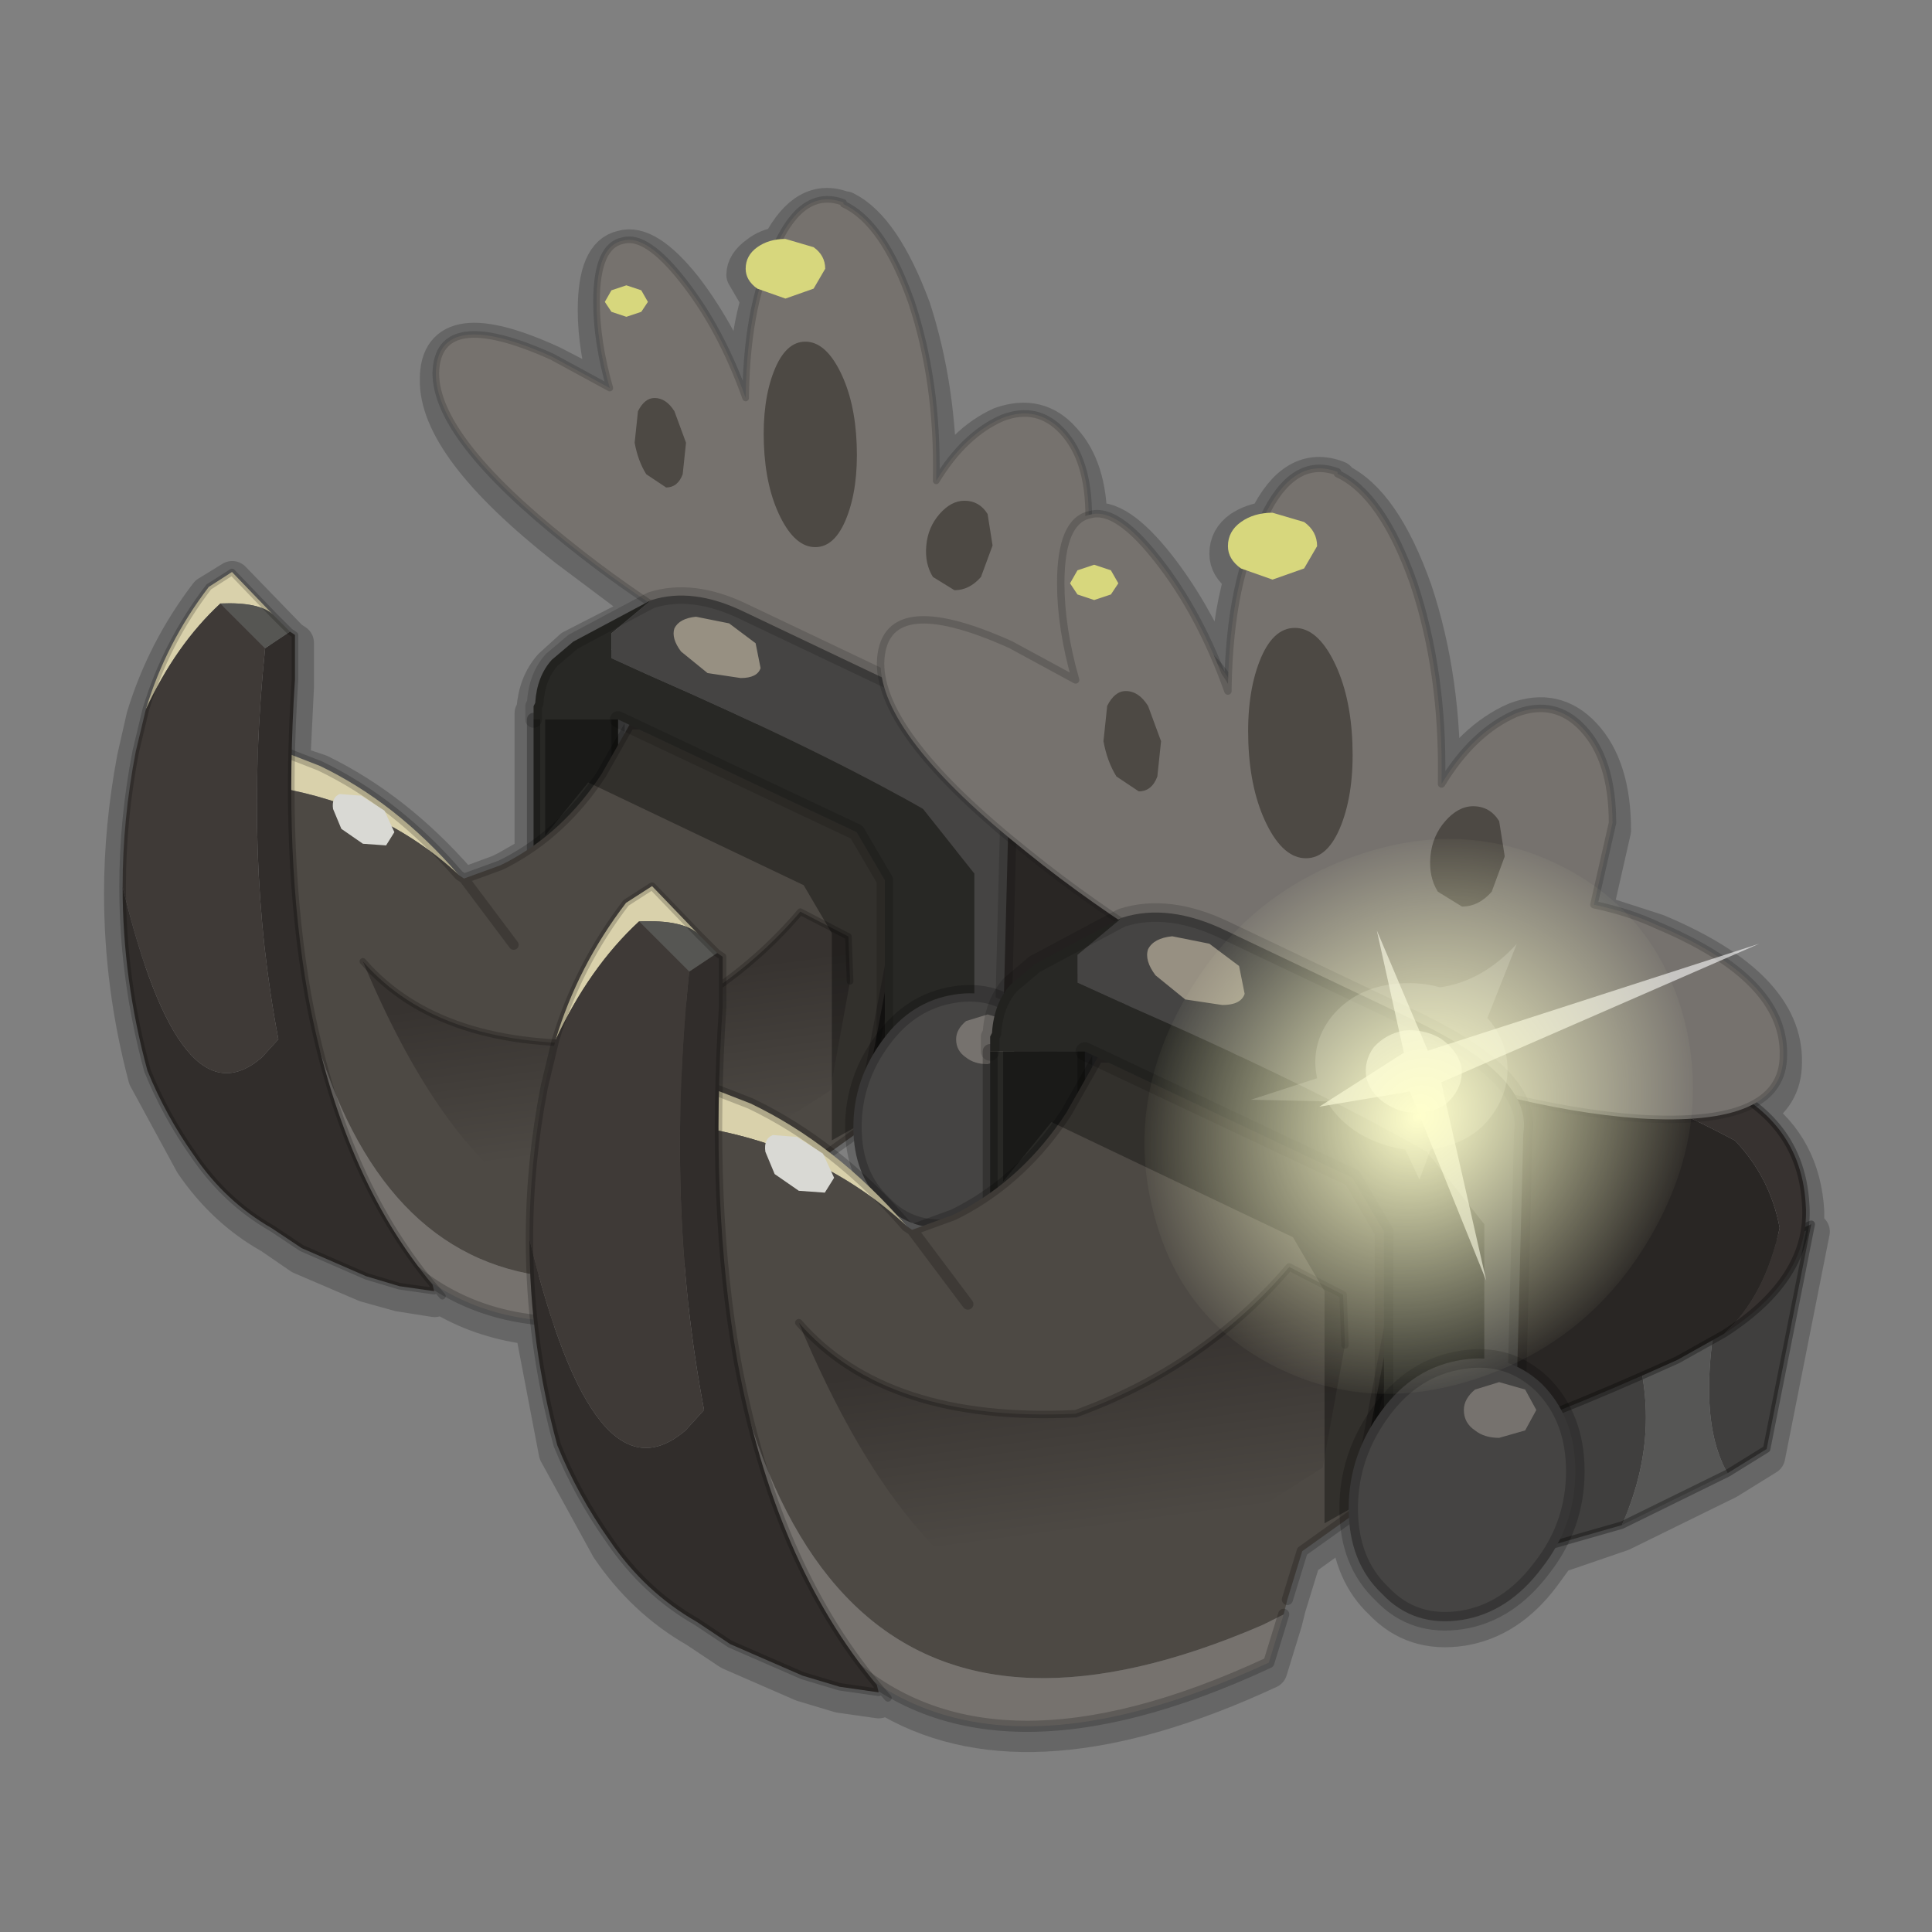 <?xml version="1.0" encoding="UTF-8" standalone="no"?>
<svg xmlns:xlink="http://www.w3.org/1999/xlink" height="520.0px" width="520.0px" xmlns="http://www.w3.org/2000/svg">
  <rect width="100%" height="100%" fill="#808080" stroke="none"/>
  <g transform="matrix(10.0, 0.0, 0.0, 10.0, 0.0, 0.0)">
    <use height="52.0" transform="matrix(1.0, 0.0, 0.0, 1.0, 0.0, 0.0)" width="52.0" xlink:href="#shape0"/>
    <use height="34.1" transform="matrix(0.892, 0.0, 0.0, 0.892, 3.211, 5.271)" width="34.7" xlink:href="#sprite0"/>
    <use height="34.1" transform="matrix(1.0, 0.0, 0.0, 1.0, 14.15, 12.5)" width="34.7" xlink:href="#sprite0"/>
    <use height="20.95" transform="matrix(-0.182, 0.414, -0.487, -0.177, 47.35, 25.4)" width="24.45" xlink:href="#sprite1"/>
    <use height="37.7" transform="matrix(-0.203, 0.358, -0.334, -0.167, 48.3, 26.45)" width="37.7" xlink:href="#sprite2"/>
  </g>
  <defs>
    <g id="shape0" transform="matrix(1.0, 0.0, 0.0, 1.0, 0.0, 0.0)">
      <path d="M52.0 0.0 L52.0 52.0 0.0 52.0 0.0 0.0 52.0 0.0" fill="#52514f" fill-opacity="0.0" fill-rule="evenodd" stroke="none"/>
      <path d="M42.9 24.55 L44.6 25.1 Q48.05 26.55 48.0 28.6 48.0 29.5 47.2 29.95 48.5 30.9 48.6 32.6 L48.6 33.25 48.75 33.15 47.55 39.2 46.5 39.85 43.65 41.25 41.9 41.85 41.5 42.4 Q40.6 43.6 39.35 43.8 38.05 44.0 37.2 43.1 36.4 42.35 36.3 41.05 L35.05 41.95 34.65 43.25 34.55 43.65 34.15 44.95 Q27.8 47.9 24.0 45.75 L23.55 45.45 23.6 45.55 23.65 45.75 22.6 45.6 21.6 45.3 19.65 44.45 18.75 43.85 Q17.35 43.05 16.4 41.65 L15.0 39.1 14.35 35.7 Q13.05 35.55 12.0 34.95 L11.65 34.75 11.7 34.95 10.75 34.8 9.85 34.55 8.1 33.8 7.3 33.25 Q6.05 32.55 5.2 31.3 L3.95 29.0 Q3.3 26.55 3.3 24.05 3.3 22.25 3.65 20.4 L3.9 19.3 Q4.45 17.5 5.6 16.0 L6.25 15.6 7.8 17.2 7.95 17.3 7.95 18.5 7.85 20.55 8.6 20.8 Q10.65 21.8 12.35 23.75 L12.5 23.85 13.45 23.5 13.65 23.4 14.35 23.0 14.35 19.2 14.4 19.1 Q14.45 18.4 14.85 17.95 L15.4 17.45 17.45 16.4 15.25 14.75 Q11.75 12.0 11.8 10.2 11.8 8.4 14.85 9.8 L16.4 10.6 Q16.05 9.35 16.05 8.35 16.05 6.85 16.75 6.7 17.4 6.5 18.4 7.75 19.4 9.05 20.1 10.9 L20.1 10.8 Q20.1 9.2 20.45 8.05 L20.4 8.0 20.05 7.4 Q20.05 7.1 20.4 6.85 20.65 6.65 21.0 6.6 21.7 5.25 22.7 5.65 L22.75 5.65 Q23.75 6.15 24.55 8.3 25.25 10.45 25.25 13.0 L25.25 13.1 Q25.95 11.9 26.95 11.45 27.95 11.1 28.6 11.85 29.3 12.6 29.3 14.05 L29.35 14.05 Q30.05 13.85 31.15 15.25 32.05 16.4 32.75 18.0 L33.05 18.4 Q33.1 16.75 33.45 15.55 L33.4 15.5 Q33.05 15.25 33.05 14.9 33.05 14.5 33.4 14.25 33.7 14.05 34.1 14.0 34.85 12.45 36.0 12.9 L36.0 12.95 Q37.2 13.5 38.05 15.9 38.85 18.3 38.8 21.2 L38.8 21.3 Q39.65 19.9 40.8 19.4 41.85 19.0 42.6 19.8 43.4 20.65 43.4 22.35 L42.9 24.55 Z" fill="none" stroke="#000000" stroke-linecap="round" stroke-linejoin="round" stroke-opacity="0.2" stroke-width="1.0"/>
      <path d="M35.15 36.9 Q35.7 37.2 35.7 37.65 35.7 38.1 35.15 38.4 L33.8 38.7 33.0 38.6 32.45 38.4 Q31.9 38.1 31.9 37.65 31.9 37.2 32.45 36.9 L33.0 36.7 33.8 36.6 35.15 36.9 Z" fill="none" stroke="#000000" stroke-linecap="round" stroke-linejoin="round" stroke-opacity="0.149" stroke-width="0.05"/>
    </g>
    <g id="sprite0" transform="matrix(1.0, 0.0, 0.0, 1.0, 0.1, -3.5)">
      <use height="34.1" transform="matrix(1.0, 0.0, 0.0, 1.0, -0.1, 3.5)" width="34.7" xlink:href="#shape1"/>
    </g>
    <g id="shape1" transform="matrix(1.0, 0.0, 0.0, 1.0, 0.1, -3.5)">
      <path d="M12.4 19.3 L12.4 25.15 14.95 25.15 14.95 19.3 12.4 19.3" fill="#282825" fill-rule="evenodd" stroke="none"/>
      <path d="M14.95 19.3 L14.95 25.15 12.4 25.15 12.4 19.3" fill="none" stroke="#000000" stroke-linecap="round" stroke-linejoin="round" stroke-opacity="0.251" stroke-width="0.4"/>
      <path d="M29.4 26.25 L24.55 28.4 25.9 33.05 29.4 32.05 Q30.7 29.15 29.4 26.25 M32.25 30.65 L33.3 30.0 34.5 23.95 32.25 24.95 Q31.25 28.95 32.25 30.65" fill="#403f3e" fill-rule="evenodd" stroke="none"/>
      <path d="M32.25 24.95 L29.4 26.25 Q30.7 29.15 29.4 32.05 L32.25 30.65 Q31.25 28.95 32.25 24.95" fill="#565655" fill-rule="evenodd" stroke="none"/>
      <path d="M32.25 24.95 L29.4 26.25 24.55 28.4 25.9 33.05 29.4 32.05 32.25 30.65 33.3 30.0 34.5 23.95 32.25 24.95 Z" fill="none" stroke="#000000" stroke-linecap="round" stroke-linejoin="round" stroke-opacity="0.302" stroke-width="0.2"/>
      <path d="M32.15 26.9 Q33.25 25.9 33.65 24.05 33.4 22.7 32.45 21.7 28.7 19.7 25.25 19.1 23.15 19.4 21.45 20.3 18.7 21.7 18.7 23.7 18.7 26.55 20.85 28.55 23.0 30.5 25.1 29.9 27.25 29.25 30.9 27.6 L32.15 26.9" fill="#292624" fill-rule="evenodd" stroke="none"/>
      <path d="M25.25 19.1 Q28.7 19.7 32.45 21.7 33.4 22.7 33.65 24.05 33.25 25.9 32.15 26.9 34.5 25.4 34.35 23.4 34.2 20.85 31.3 19.9 L28.2 18.85 25.25 19.1" fill="#373230" fill-rule="evenodd" stroke="none"/>
      <path d="M32.15 26.9 L30.9 27.6 Q27.25 29.25 25.1 29.9 23.0 30.5 20.85 28.55 18.7 26.55 18.7 23.7 18.7 21.7 21.45 20.3 23.15 19.4 25.25 19.1 L28.2 18.85 31.3 19.9 Q34.2 20.85 34.35 23.4 34.5 25.4 32.15 26.9 Z" fill="none" stroke="#000000" stroke-linecap="round" stroke-linejoin="round" stroke-opacity="0.302" stroke-width="0.2"/>
      <path d="M4.2 21.15 L4.2 20.05 4.6 20.2 5.05 20.35 5.95 20.7 Q8.25 21.8 10.15 24.0 7.9 21.9 4.65 21.35 L4.2 21.15" fill="#d9d1ab" fill-rule="evenodd" stroke="none"/>
      <path d="M4.2 21.15 L4.65 21.35 Q5.75 40.75 19.7 34.75 L20.3 34.45 19.9 35.75 Q4.85 42.75 4.2 21.15" fill="#76726e" fill-rule="evenodd" stroke="none"/>
      <path d="M4.65 21.35 Q7.9 21.9 10.15 24.0 L10.3 24.1 11.4 23.7 11.6 23.6 Q13.3 22.7 14.45 20.95 L15.3 19.45 20.2 19.45 23.8 23.3 22.2 31.75 20.8 32.75 20.4 34.05 20.3 34.45 19.7 34.75 Q5.75 40.75 4.65 21.35 M11.8 26.1 L10.3 24.1 11.8 26.1" fill="#4d4944" fill-rule="evenodd" stroke="none"/>
      <path d="M10.15 24.0 Q8.25 21.8 5.95 20.7 L5.05 20.35 4.6 20.2 4.2 20.05 4.2 21.15 M10.15 24.0 L10.3 24.1 11.4 23.7 11.6 23.6 Q13.3 22.7 14.45 20.95 L15.3 19.45 20.2 19.45 23.8 23.3 22.2 31.75 20.8 32.75 20.4 34.05 M20.3 34.45 L19.9 35.75 Q4.85 42.75 4.2 21.15 M10.3 24.1 L11.8 26.1" fill="none" stroke="#000000" stroke-linecap="round" stroke-linejoin="round" stroke-opacity="0.2" stroke-width="0.3"/>
      <path d="M7.25 26.6 Q9.45 31.85 12.15 33.7 15.25 35.25 18.7 33.55 L19.7 31.55 21.35 30.5 21.95 27.2 21.9 25.85 20.45 25.1 Q18.15 27.8 14.7 29.05 9.6 29.3 7.25 26.6" fill="url(#gradient0)" fill-rule="evenodd" stroke="none"/>
      <path d="M21.95 27.2 L21.9 25.85 20.45 25.1 Q18.15 27.8 14.7 29.05 9.6 29.3 7.25 26.6" fill="none" stroke="#000000" stroke-linecap="round" stroke-linejoin="round" stroke-opacity="0.2" stroke-width="0.2"/>
      <path d="M6.6 22.6 L7.25 23.05 7.95 23.1 8.2 22.7 7.9 22.05 7.2 21.6 6.55 21.55 Q6.3 21.65 6.35 22.0 L6.6 22.6" fill="#d9d9d4" fill-rule="evenodd" stroke="none"/>
      <path d="M5.05 16.65 L5.2 16.75 5.2 18.1 Q4.85 23.45 5.6 27.65 6.6 33.05 9.35 36.35 L9.4 36.55 8.35 36.4 7.35 36.1 5.4 35.25 4.5 34.65 Q3.1 33.85 2.15 32.45 1.3 31.25 0.75 29.9 0.0 27.15 0.0 24.35 1.75 31.6 4.2 29.5 L4.7 28.95 Q3.65 23.45 4.3 17.15 L5.05 16.65" fill="#312d2b" fill-rule="evenodd" stroke="none"/>
      <path d="M0.7 19.0 Q1.3 17.0 2.6 15.3 L3.3 14.85 4.55 16.15 Q4.15 15.75 2.95 15.8 1.6 17.05 0.7 19.0" fill="#d9d1ab" fill-rule="evenodd" stroke="none"/>
      <path d="M2.95 15.8 Q4.15 15.75 4.55 16.15 L5.05 16.65 4.3 17.15 2.95 15.8" fill="#565653" fill-rule="evenodd" stroke="none"/>
      <path d="M0.7 19.0 Q1.6 17.05 2.95 15.8 L4.3 17.15 Q3.65 23.45 4.7 28.95 L4.2 29.5 Q1.75 31.6 0.0 24.35 0.0 22.3 0.4 20.25 L0.7 19.0" fill="#3f3a37" fill-rule="evenodd" stroke="none"/>
      <path d="M5.05 16.65 L5.2 16.75 5.2 18.1 Q4.85 23.45 5.6 27.65 6.6 33.05 9.35 36.35 L9.65 36.7 M4.55 16.15 L3.3 14.85 2.6 15.3 Q1.3 17.0 0.7 19.0 M4.55 16.15 L5.05 16.65 M0.0 24.35 Q0.0 27.15 0.75 29.9 1.3 31.25 2.15 32.45 3.1 33.85 4.5 34.65 L5.4 35.25 7.35 36.1 8.35 36.4 9.4 36.55 9.35 36.35 M0.0 24.35 Q0.0 22.3 0.4 20.25 L0.7 19.0" fill="none" stroke="#000000" stroke-linecap="round" stroke-linejoin="round" stroke-opacity="0.2" stroke-width="0.2"/>
      <path d="M18.7 20.85 L23.9 23.5 Q22.85 19.85 23.9 17.3 L18.7 14.65 Q19.85 18.45 18.7 20.85" fill="#4d4944" fill-rule="evenodd" stroke="none"/>
      <path d="M18.7 20.85 L23.9 23.5 Q22.85 19.85 23.9 17.3 L18.7 14.65 Q19.85 18.45 18.7 20.85 Z" fill="none" stroke="#161716" stroke-linecap="round" stroke-linejoin="round" stroke-opacity="0.2" stroke-width="0.05"/>
      <path d="M29.15 13.15 Q29.15 11.45 28.35 10.6 27.6 9.8 26.55 10.2 25.4 10.7 24.55 12.1 L24.55 12.0 Q24.6 9.1 23.8 6.7 22.95 4.3 21.75 3.75 L21.75 3.7 Q20.55 3.25 19.75 4.95 18.85 6.6 18.8 9.5 L18.8 9.6 Q18.05 7.5 16.9 6.05 15.8 4.65 15.1 4.85 14.3 5.0 14.3 6.7 14.3 7.9 14.7 9.3 L12.95 8.35 Q9.5 6.8 9.45 8.85 9.45 10.8 13.4 13.95 16.8 16.7 21.5 18.95 L21.7 19.05 Q26.4 20.85 29.85 21.1 33.75 21.35 33.75 19.4 33.8 17.35 30.35 15.9 29.6 15.55 28.65 15.35 L29.15 13.15" fill="#76726e" fill-rule="evenodd" stroke="none"/>
      <path d="M29.15 13.15 L28.65 15.35 Q29.6 15.55 30.35 15.9 33.8 17.35 33.75 19.4 33.75 21.35 29.85 21.1 26.4 20.85 21.7 19.05 L21.5 18.95 Q16.8 16.7 13.4 13.95 9.45 10.8 9.45 8.85 9.5 6.8 12.95 8.35 L14.7 9.3 Q14.3 7.9 14.3 6.7 14.3 5.0 15.1 4.85 15.8 4.65 16.9 6.05 18.05 7.5 18.8 9.6 L18.8 9.5 Q18.85 6.6 19.75 4.95 20.55 3.25 21.75 3.7 L21.75 3.75 Q22.95 4.3 23.8 6.7 24.6 9.1 24.55 12.0 L24.55 12.1 Q25.4 10.7 26.55 10.2 27.6 9.8 28.35 10.6 29.15 11.45 29.15 13.15 Z" fill="none" stroke="#161716" stroke-linecap="round" stroke-linejoin="round" stroke-opacity="0.2" stroke-width="0.2"/>
      <path d="M21.65 8.8 Q21.2 7.9 20.6 7.9 20.0 7.9 19.65 8.8 19.3 9.7 19.35 11.0 19.4 12.3 19.85 13.2 20.3 14.1 20.9 14.1 21.5 14.1 21.85 13.2 22.2 12.3 22.15 11.0 22.1 9.7 21.65 8.8" fill="#4d4944" fill-rule="evenodd" stroke="none"/>
      <path d="M26.1 13.1 Q25.85 12.7 25.4 12.7 25.0 12.7 24.65 13.1 24.3 13.5 24.25 14.05 24.2 14.6 24.45 15.0 L25.1 15.4 Q25.55 15.4 25.9 15.0 L26.25 14.05 26.1 13.1" fill="#4d4944" fill-rule="evenodd" stroke="none"/>
      <path d="M15.55 10.0 Q15.75 9.6 16.05 9.6 16.4 9.6 16.65 10.0 L17.0 10.95 16.9 11.9 Q16.75 12.3 16.4 12.3 L15.8 11.9 Q15.55 11.5 15.45 10.95 L15.55 10.0" fill="#4d4944" fill-rule="evenodd" stroke="none"/>
      <path d="M19.15 6.3 L20.0 6.6 20.85 6.3 21.2 5.7 Q21.2 5.3 20.85 5.05 L20.0 4.8 Q19.5 4.8 19.15 5.05 18.8 5.3 18.8 5.7 18.8 6.05 19.15 6.3" fill="#d7d77d" fill-rule="evenodd" stroke="none"/>
      <path d="M14.75 7.0 L15.2 7.15 15.65 7.0 15.85 6.7 15.65 6.35 15.2 6.2 14.75 6.35 14.55 6.7 14.75 7.0" fill="#d7d77d" fill-rule="evenodd" stroke="none"/>
      <path d="M14.25 17.35 L12.75 18.15 12.75 22.8 14.05 21.2 20.55 24.3 21.4 25.75 21.4 32.0 24.95 30.0 25.15 23.1 Q25.4 21.6 22.3 20.1 L17.15 17.65 Q15.6 16.9 14.35 17.3 L14.25 17.35" fill="#000000" fill-opacity="0.349" fill-rule="evenodd" stroke="none"/>
      <path d="M15.95 15.7 L15.85 15.75 13.6 16.95 12.95 17.5 Q12.5 18.0 12.45 18.8 L12.4 18.9 12.4 19.3 14.95 19.3 22.15 22.7 23.0 24.15 23.0 32.7 25.7 31.6 25.7 23.95 24.15 22.0 Q21.1 20.25 15.85 17.95 L14.75 17.45 14.75 16.7 15.95 15.7" fill="#282825" fill-rule="evenodd" stroke="none"/>
      <path d="M15.95 15.7 L14.75 16.7 14.75 17.45 15.85 17.95 Q21.1 20.25 24.15 22.0 L25.7 23.95 25.7 31.6 26.5 31.25 25.7 31.6 25.7 31.65 26.5 31.25 26.75 21.5 Q27.0 20.0 23.9 18.5 L18.75 16.05 Q17.2 15.3 15.95 15.7" fill="#454443" fill-rule="evenodd" stroke="none"/>
      <path d="M12.4 19.3 L12.4 18.9 12.45 18.8 Q12.5 18.0 12.95 17.5 L13.6 16.95 15.85 15.75 15.95 15.7 Q17.2 15.3 18.75 16.05 L23.9 18.5 Q27.0 20.0 26.75 21.5 L26.5 31.25 25.7 31.6 23.0 32.7 23.0 24.15 22.15 22.7 14.95 19.3" fill="none" stroke="#000000" stroke-linecap="round" stroke-linejoin="round" stroke-opacity="0.149" stroke-width="0.5"/>
      <path d="M16.65 16.55 Q16.55 16.85 16.85 17.25 L17.65 17.9 18.65 18.05 Q19.15 18.05 19.25 17.75 L19.1 17.0 18.3 16.4 17.3 16.2 Q16.8 16.25 16.65 16.55" fill="#979082" fill-rule="evenodd" stroke="none"/>
      <path d="M22.95 33.9 Q23.8 34.8 25.1 34.6 26.35 34.4 27.25 33.2 28.15 32.05 28.15 30.6 28.15 29.15 27.25 28.25 26.35 27.4 25.1 27.6 23.8 27.8 22.95 28.95 22.05 30.15 22.05 31.6 22.05 33.05 22.95 33.9" fill="#454443" fill-rule="evenodd" stroke="none"/>
      <path d="M22.95 33.9 Q23.8 34.8 25.1 34.6 26.35 34.4 27.25 33.2 28.15 32.05 28.15 30.6 28.15 29.15 27.25 28.25 26.35 27.4 25.1 27.6 23.8 27.8 22.95 28.95 22.05 30.15 22.05 31.6 22.05 33.05 22.95 33.9 Z" fill="none" stroke="#000000" stroke-linecap="round" stroke-linejoin="round" stroke-opacity="0.2" stroke-width="0.5"/>
      <path d="M26.8 29.5 L27.1 28.95 26.8 28.4 26.1 28.2 25.45 28.4 Q25.15 28.65 25.15 28.95 25.15 29.3 25.45 29.5 25.7 29.7 26.1 29.7 L26.8 29.5" fill="#76726e" fill-rule="evenodd" stroke="none"/>
    </g>
    <linearGradient gradientTransform="matrix(4.0E-4, 0.003, 0.006, -8.0E-4, 14.6, 29.75)" gradientUnits="userSpaceOnUse" id="gradient0" spreadMethod="pad" x1="-819.2" x2="819.2">
      <stop offset="0.0" stop-color="#373330"/>
      <stop offset="1.0" stop-color="#4d4944"/>
    </linearGradient>
    <g id="sprite1" transform="matrix(1.0, 0.0, 0.0, 1.0, 0.0, 0.0)">
      <use height="20.95" transform="matrix(1.0, 0.0, 0.0, 1.0, 0.0, 0.0)" width="24.45" xlink:href="#shape2"/>
    </g>
    <g id="shape2" transform="matrix(1.0, 0.0, 0.0, 1.0, 0.0, 0.0)">
      <path d="M18.1 11.15 L18.2 11.35 20.15 11.25 18.75 12.55 Q19.05 13.8 18.8 15.05 18.5 16.35 17.65 17.3 L19.1 20.95 16.55 18.25 Q14.8 19.3 12.8 18.85 10.8 18.35 9.75 16.65 9.05 15.5 8.95 14.3 7.75 12.4 4.95 11.55 L9.7 11.4 Q10.3 10.4 11.35 9.75 13.1 8.75 15.1 9.15 16.95 9.5 18.1 11.15 M14.85 11.4 Q13.8 11.15 12.9 11.65 12.1 12.2 11.8 13.2 11.6 14.2 12.1 15.1 12.65 15.9 13.65 16.2 14.65 16.4 15.55 15.9 16.4 15.3 16.6 14.35 16.85 13.3 16.25 12.45 15.8 11.6 14.85 11.4" fill="#ffffff" fill-opacity="0.176" fill-rule="evenodd" stroke="none"/>
      <path d="M14.85 11.4 Q15.8 11.6 16.25 12.45 16.85 13.3 16.6 14.35 16.4 15.3 15.55 15.9 14.65 16.4 13.65 16.2 12.65 15.9 12.1 15.1 11.6 14.2 11.8 13.2 12.1 12.2 12.9 11.65 13.8 11.15 14.85 11.4" fill="#ffffff" fill-opacity="0.588" fill-rule="evenodd" stroke="none"/>
      <path d="M0.0 0.0 L14.25 12.25 24.45 5.95 15.4 13.55 18.1 17.55 13.35 14.65 7.05 18.5 12.75 13.55 0.0 0.0" fill="#ffffff" fill-opacity="0.588" fill-rule="evenodd" stroke="none"/>
    </g>
    <g id="sprite2" transform="matrix(1.0, 0.0, 0.0, 1.0, 0.0, 0.0)">
      <use height="37.7" transform="matrix(1.0, 0.0, 0.0, 1.0, 0.0, 0.0)" width="37.7" xlink:href="#shape3"/>
    </g>
    <g id="shape3" transform="matrix(1.0, 0.0, 0.0, 1.0, 0.0, 0.0)">
      <path d="M37.7 18.85 Q37.7 26.65 32.15 32.15 26.65 37.7 18.85 37.7 11.05 37.7 5.5 32.15 0.0 26.65 0.0 18.85 0.0 11.05 5.5 5.5 11.05 0.0 18.85 0.0 26.65 0.0 32.15 5.5 37.7 11.05 37.7 18.85" fill="url(#gradient1)" fill-rule="evenodd" stroke="none"/>
    </g>
    <radialGradient cx="0" cy="0" gradientTransform="matrix(0.024, 0.0, 0.0, 0.024, 18.85, 18.85)" gradientUnits="userSpaceOnUse" id="gradient1" r="819.2" spreadMethod="pad">
      <stop offset="0.0" stop-color="#ffffcc"/>
      <stop offset="1.0" stop-color="#ffffcc" stop-opacity="0.0"/>
    </radialGradient>
  </defs>
</svg>
